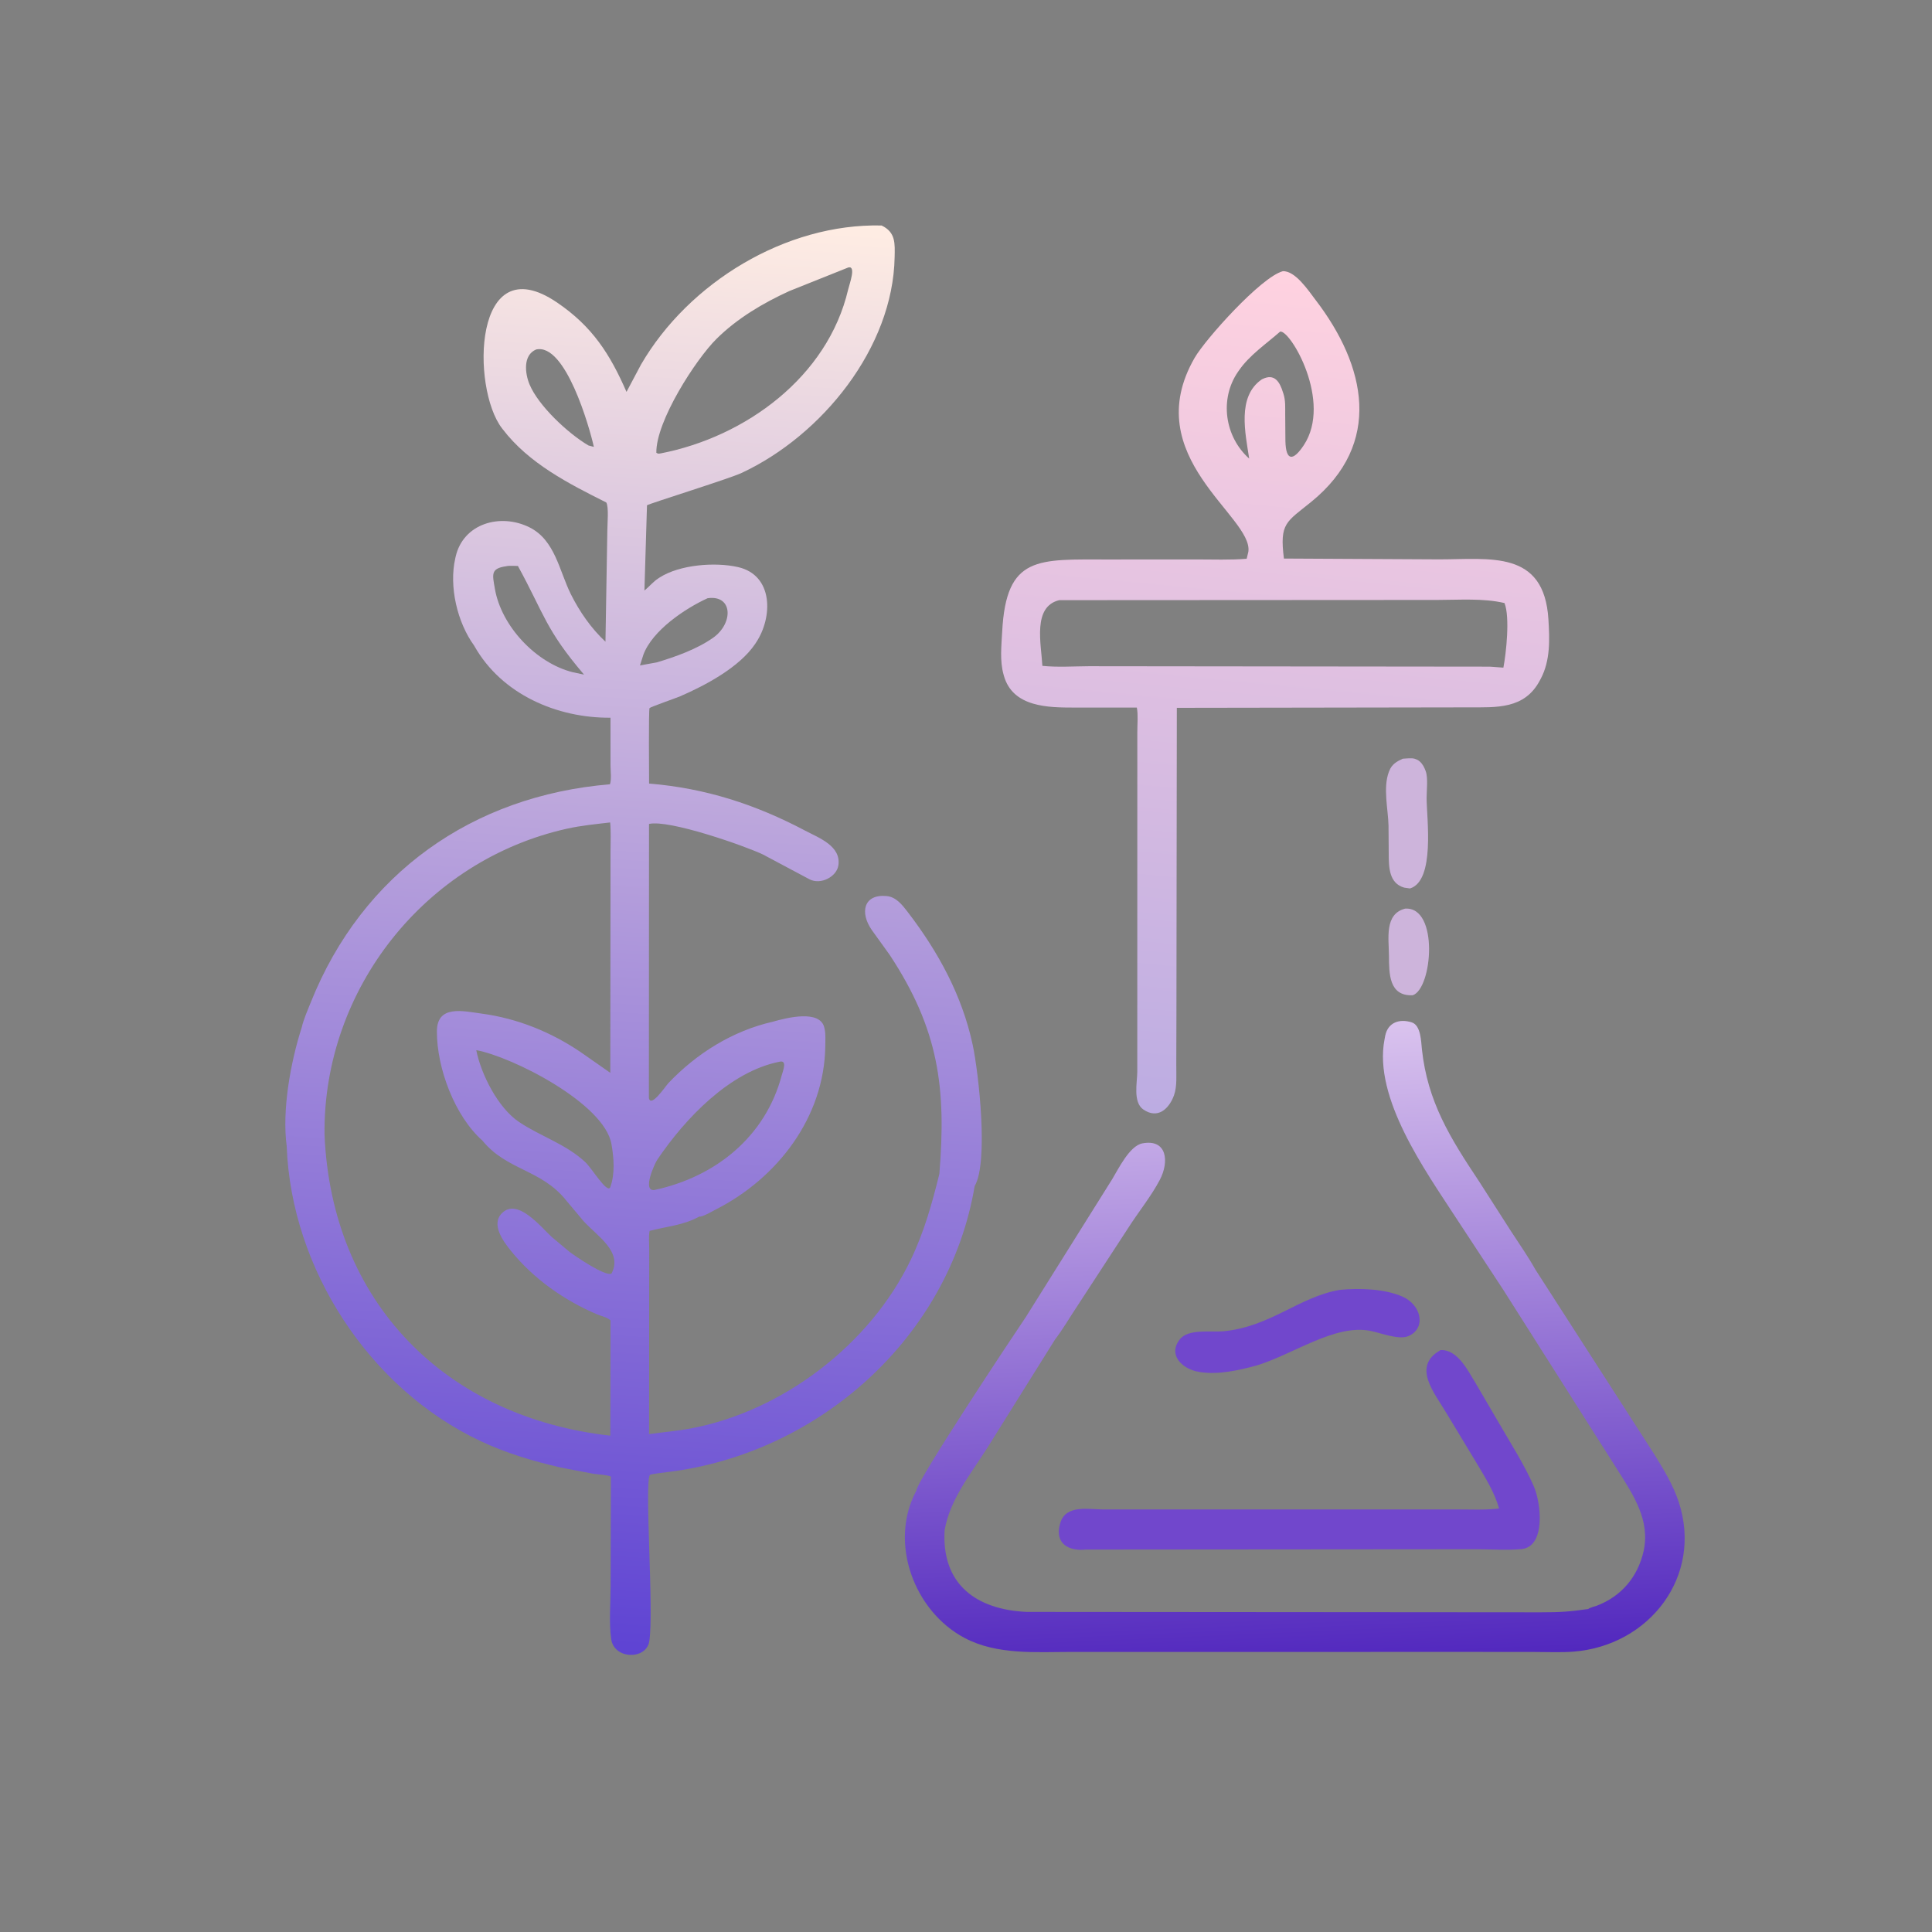 <?xml version="1.0" encoding="utf-8" ?>
<svg xmlns="http://www.w3.org/2000/svg" xmlns:xlink="http://www.w3.org/1999/xlink" width="1024" height="1024">
	<rect width="100%" height="100%" fill="#808080" stroke="none"/>
	<path fill="#CDB4DB" transform="scale(1.6 1.6)" d="M465.468 300.995C476.727 300.284 474.525 327.557 467.969 329.696C460.103 330.012 460.142 322.578 460.109 316.544C460.079 310.976 458.532 302.768 465.468 300.995Z"/>
	<path fill="#CDB4DB" transform="scale(1.6 1.6)" d="M464.684 251.329C465.872 251.287 467.525 251.022 468.654 251.352L469.53 251.7C470.573 252.236 471.492 253.48 471.917 254.556L472.251 255.362C473.117 257.59 472.58 261.908 472.585 264.414C472.599 271.043 475.475 291.744 467.077 294.314L465.156 294.04C460.121 292.605 460.057 287.231 460.034 283.016L459.965 273.494C459.831 268.041 458.086 260.92 460.093 255.662L460.236 255.312C461.096 253.147 462.683 252.257 464.684 251.329Z"/>
	<path fill="#7147CC" transform="scale(1.6 1.6)" d="M443.915 427.277C450.285 426.653 458.702 426.912 464.612 429.532C471.041 432.381 472.466 440.227 466.406 442.653C463.221 443.928 457.051 441.437 453.77 440.827C442.114 438.659 428.677 448.502 416.325 452.318C410.494 453.912 403.694 455.449 397.658 454.531L397.188 454.453C391.908 453.63 386.713 449.033 390.781 443.732C393.59 440.071 401.035 441.392 405.252 440.998C420.897 439.535 430.331 429.538 443.915 427.277Z"/>
	<path fill="#7147CC" transform="scale(1.6 1.6)" d="M477.219 447.228C482.87 447.024 486.187 453.915 488.764 458.1L496.986 472.153C500.781 478.714 505.035 485.35 508.068 492.296C510.568 498.022 512.088 512.409 503.971 513.164C499.185 513.609 493.985 513.215 489.144 513.209L359.66 513.316C354.219 513.913 349.305 511.436 351.125 504.874L351.228 504.531C353.046 498.314 360.606 500.027 365.527 500.024L482.652 500.016C487.269 500.014 492.006 500.264 496.59 499.711C495.102 494.419 492.172 489.749 489.381 485.057L479.16 468.127C475.057 461.206 467.629 452.621 477.219 447.228Z"/>
	<defs>
		<linearGradient id="gradient_0" gradientUnits="userSpaceOnUse" x1="430.507" y1="550.759" x2="421.432" y2="340.207">
			<stop offset="0" stop-color="#5228BE"/>
			<stop offset="1" stop-color="#DAC3EE"/>
		</linearGradient>
	</defs>
	<path fill="url(#gradient_0)" transform="scale(1.6 1.6)" d="M497.947 427.216L482.142 403.151C472.255 387.929 454.87 363.737 458.646 344.298L458.886 343.034C459.798 338.696 463.574 337.378 467.656 338.673C470.701 339.64 470.746 344.994 471.027 347.607C472.905 365.03 480.421 377.02 490.042 391.474L500.51 407.809C503.223 412.007 506.172 416.172 508.6 420.535L548.142 481.967C551.22 486.973 554.25 491.922 556.097 497.535C564.198 522.144 546.373 545.174 521.228 547.125C517.06 547.449 512.717 547.232 508.53 547.234L490.129 547.216L355.148 547.22C343.283 547.214 330.364 548.323 319.507 542.577C302.751 533.708 294.336 510.925 303.544 493.802C303.781 490.367 335.843 442.123 339.801 436.315L368.462 390.568C370.46 387.268 374.189 379.561 378.416 378.758C386.624 377.2 387.376 384.831 384.204 390.846C381.27 396.412 377.161 401.403 373.777 406.716L356.483 433.241C354.169 436.7 352.03 440.445 349.487 443.733L327.019 479.687C321.586 488.25 314.656 496.71 312.911 506.937C311.872 524.866 323.43 533.199 340.083 533.966L510.331 534.097C517.054 534.102 519.788 533.885 526.132 533.004C526.521 532.579 528.387 532.126 528.993 531.895C537.054 528.826 542.521 522.385 544.445 513.906C546.767 503.671 541.041 495.2 535.847 486.957L497.947 427.216Z"/>
	<defs>
		<linearGradient id="gradient_1" gradientUnits="userSpaceOnUse" x1="407.209" y1="370.057" x2="433.729" y2="91.113">
			<stop offset="0" stop-color="#BCACE2"/>
			<stop offset="1" stop-color="#FFD2E0"/>
		</linearGradient>
	</defs>
	<path fill="url(#gradient_1)" transform="scale(1.6 1.6)" d="M424.944 89.844C429.089 89.629 433.495 96.356 435.73 99.268C452.617 121.27 458.065 146.956 434.395 166.222C426.104 172.97 423.825 173.217 425.315 185.029L476.735 185.297C493.546 185.303 511.513 182.057 512.931 205.156C513.339 211.808 513.608 218.747 510.413 224.811L510.156 225.292C505.087 235.027 495.718 234.298 486.416 234.326L389.839 234.48L389.707 335.859L389.658 352.689C389.628 355.898 389.995 359.874 388.88 362.895C387.233 367.361 383.477 370.846 378.698 367.501C375.276 365.105 376.698 358.631 376.738 355.156L376.753 242.362C376.747 239.86 377.061 236.827 376.594 234.402L355.861 234.392C347.487 234.379 335.47 234.396 332.535 223.794L332.44 223.438C331.156 218.91 331.744 213.845 331.987 209.219C333.321 183.884 343.875 185.357 367.226 185.338L396.359 185.32C401.866 185.315 407.495 185.55 412.984 185.094L413.535 182.762C415.195 171.116 376.808 151.314 395.757 118.504C399.282 112.399 417.712 91.778 424.944 89.844ZM350.879 198.81C341.992 200.977 344.903 213.198 345.298 220.577C350.384 221.091 355.584 220.723 360.692 220.694L493.516 220.837L498.015 221.164C498.925 216.5 500.244 204.443 498.386 199.767C491.355 198.107 483.312 198.742 476.104 198.74L350.879 198.81ZM424.067 109.844C419.44 113.932 413.856 117.658 410.352 122.812L410.085 123.194C403.907 132.168 405.691 144.695 413.813 151.921C412.555 143.549 409.695 131.392 417.956 125.697L418.246 125.552C422.164 123.654 423.915 126.423 425.009 130L425.19 130.551C425.856 132.65 425.732 134.952 425.739 137.132L425.807 146.05C425.946 152.77 428.344 152.839 431.883 147.5C441.474 133.032 427.434 109.246 424.067 109.844Z"/>
	<defs>
		<linearGradient id="gradient_2" gradientUnits="userSpaceOnUse" x1="198.84" y1="547.563" x2="228.731" y2="70.729">
			<stop offset="0" stop-color="#5E43D3"/>
			<stop offset="1" stop-color="#FFEDE3"/>
		</linearGradient>
	</defs>
	<path fill="url(#gradient_2)" transform="scale(1.6 1.6)" d="M157.062 213.863C151.493 206.208 148.671 194.308 150.822 184.932L150.932 184.434C153.448 173.357 165.79 169.905 175.398 174.691C183.898 178.925 185.252 189.128 189.122 196.875C191.988 202.613 195.855 208.193 200.567 212.567L201.19 175.682C201.186 173.67 201.727 167.904 200.834 166.45C188.37 160.203 175.201 153.532 166.531 142.188L166.273 141.855C156.04 128.566 156.632 81.272 184.5 100.186C196.233 108.149 202.061 117.292 207.537 129.818L212.357 120.739C228.142 93.598 260.309 73.959 292.031 74.697C296.78 76.954 296.439 80.717 296.357 85.216C295.813 115.152 272.373 144.212 245.643 156.679C241.491 158.615 214.764 166.911 214.324 167.389L213.472 195.634C215.111 194.305 216.311 192.736 218.125 191.562L218.5 191.315C225.164 187.029 236.899 186.131 244.468 187.853C256.187 190.519 256.074 204.402 250.469 212.829L250.167 213.293C244.934 221.08 233.627 227.058 225.312 230.657C224.082 231.19 215.411 234.213 215.169 234.562C214.826 235.058 215.015 257.05 215.019 259.563C233.767 261.107 250.313 266.485 266.763 275.184C271.26 277.562 278.696 280.233 277.721 286.69C277.162 290.392 271.897 293.246 268.125 291.261L252.783 283.087C246.97 280.287 221.635 271.393 214.995 272.945L214.951 363.715C215.595 367.139 220.454 359.799 221.451 358.752C230.818 348.911 242.715 341.472 256.076 338.438C260.498 337.183 271.878 334.243 273.113 340.625L273.192 340.996C273.537 342.747 273.409 344.74 273.387 346.527C273.094 370.098 257.525 390.315 237.085 400.677C235.667 401.396 233.586 402.702 232.031 403.008L231.673 402.991C226.311 405.95 220.856 406.234 215.197 407.751C214.811 409.504 215.069 411.824 215.066 413.647L215.013 475.065C219.636 474.416 224.214 474.058 228.829 473.192C259.397 467.452 288.321 445.266 301.719 417.287C306.112 408.112 308.774 398.67 311.179 388.842C313.495 360.473 311.023 341.028 294.7 316.286L288.827 308.127C284.723 302.283 286.09 296.089 293.75 296.832C296.866 297.135 298.919 299.801 300.697 302.119C310.798 315.289 318.745 329.81 322.226 346.171C324.18 355.35 327.527 384.97 322.869 392.905C314.431 443.047 271.265 481.551 221.106 487.644C220.396 487.73 215.503 488.316 215.302 488.563C213.4 490.89 216.681 533.8 215.078 543.74C214.089 549.876 203.415 549.767 202.462 542.961C201.694 537.478 202.266 531.153 202.265 525.612L202.368 489.12C200.685 488.477 198.314 488.475 196.517 488.197L185.784 486.146C176.634 484.043 167.7 481.386 159.185 477.379C122.282 460.014 96.476 420.27 94.978 379.734C93.355 367.66 96.298 351.73 99.934 340.407C100.609 337.555 101.904 334.652 102.996 331.929C120.052 289.379 156.484 263.584 202.057 259.803C202.629 258.157 202.243 255.31 202.243 253.471L202.233 237.753C184.565 237.899 166.249 230.049 157.192 214.095L157.062 213.863ZM107.498 375.741C109.797 431.471 147.652 469.486 202.175 475.583L202.242 437.385C200.926 436.265 199.375 436.063 197.814 435.402C186.92 430.795 176.737 423.604 169.291 414.403C166.786 411.307 162.541 405.66 166.257 401.897C171.42 396.669 179.166 406.462 182.755 409.749L188.647 414.677C190.307 415.945 200.42 422.906 202.548 421.905C206.414 414.662 197.856 409.497 193.344 404.546L187.571 397.677C179.353 387.337 167.867 387.748 159.812 377.838C150.703 369.78 144.695 353.931 144.729 341.669C144.754 332.736 153.474 334.955 159.625 335.781C171.41 337.365 182.553 341.888 192.369 348.541L202.168 355.389L202.247 281.94C202.243 278.817 202.428 275.55 202.121 272.446C197.318 273.012 192.523 273.466 187.789 274.521C140.943 284.964 107.034 327.596 107.498 375.741ZM281.028 88.594L261.494 96.406C252.781 100.386 244.196 105.47 237.355 112.249C230.503 119.038 217.233 139.571 217.424 150C218.137 150.395 218.142 150.28 218.906 150.185C246.975 144.717 274.175 124.856 280.954 95.938C281.378 94.128 283.698 87.944 281.028 88.594ZM258.178 351.719C241.728 355 227.005 370.47 217.802 384.062C216.828 385.502 212.705 394.54 216.692 394.219C237.074 389.886 253.573 376.506 258.949 356.239C259.361 354.685 260.918 351.038 258.178 351.719ZM157.767 347.875C159.332 355.784 164.922 366.971 171.937 371.673C179.097 376.472 187.514 378.982 193.926 385.015C196.137 387.096 201.156 395.539 202.16 393.281C203.777 388.896 203.352 383.511 202.55 378.973C200.16 365.459 169.605 350.031 157.767 347.875ZM167.644 187.581C162.441 188.313 163.126 190.323 163.939 195.056C166.052 207.361 177.491 219.624 189.764 222.691L193.468 223.475C180.678 208.482 180.339 203.517 171.565 187.482C170.388 187.498 168.761 187.307 167.644 187.581ZM177.58 115.781C173.205 117.643 173.878 123.679 175.435 127.389C178.381 134.408 188.075 143.516 194.926 147.562L196.724 148.036C195.263 141.465 187.321 113.538 177.58 115.781ZM234.39 198.175C226.974 201.557 216.131 208.809 213.131 216.875L211.997 220.433L217.564 219.423C223.785 217.566 230.789 215.07 236.133 211.335C243.07 206.487 242.773 196.952 234.39 198.175Z"/>
</svg>
